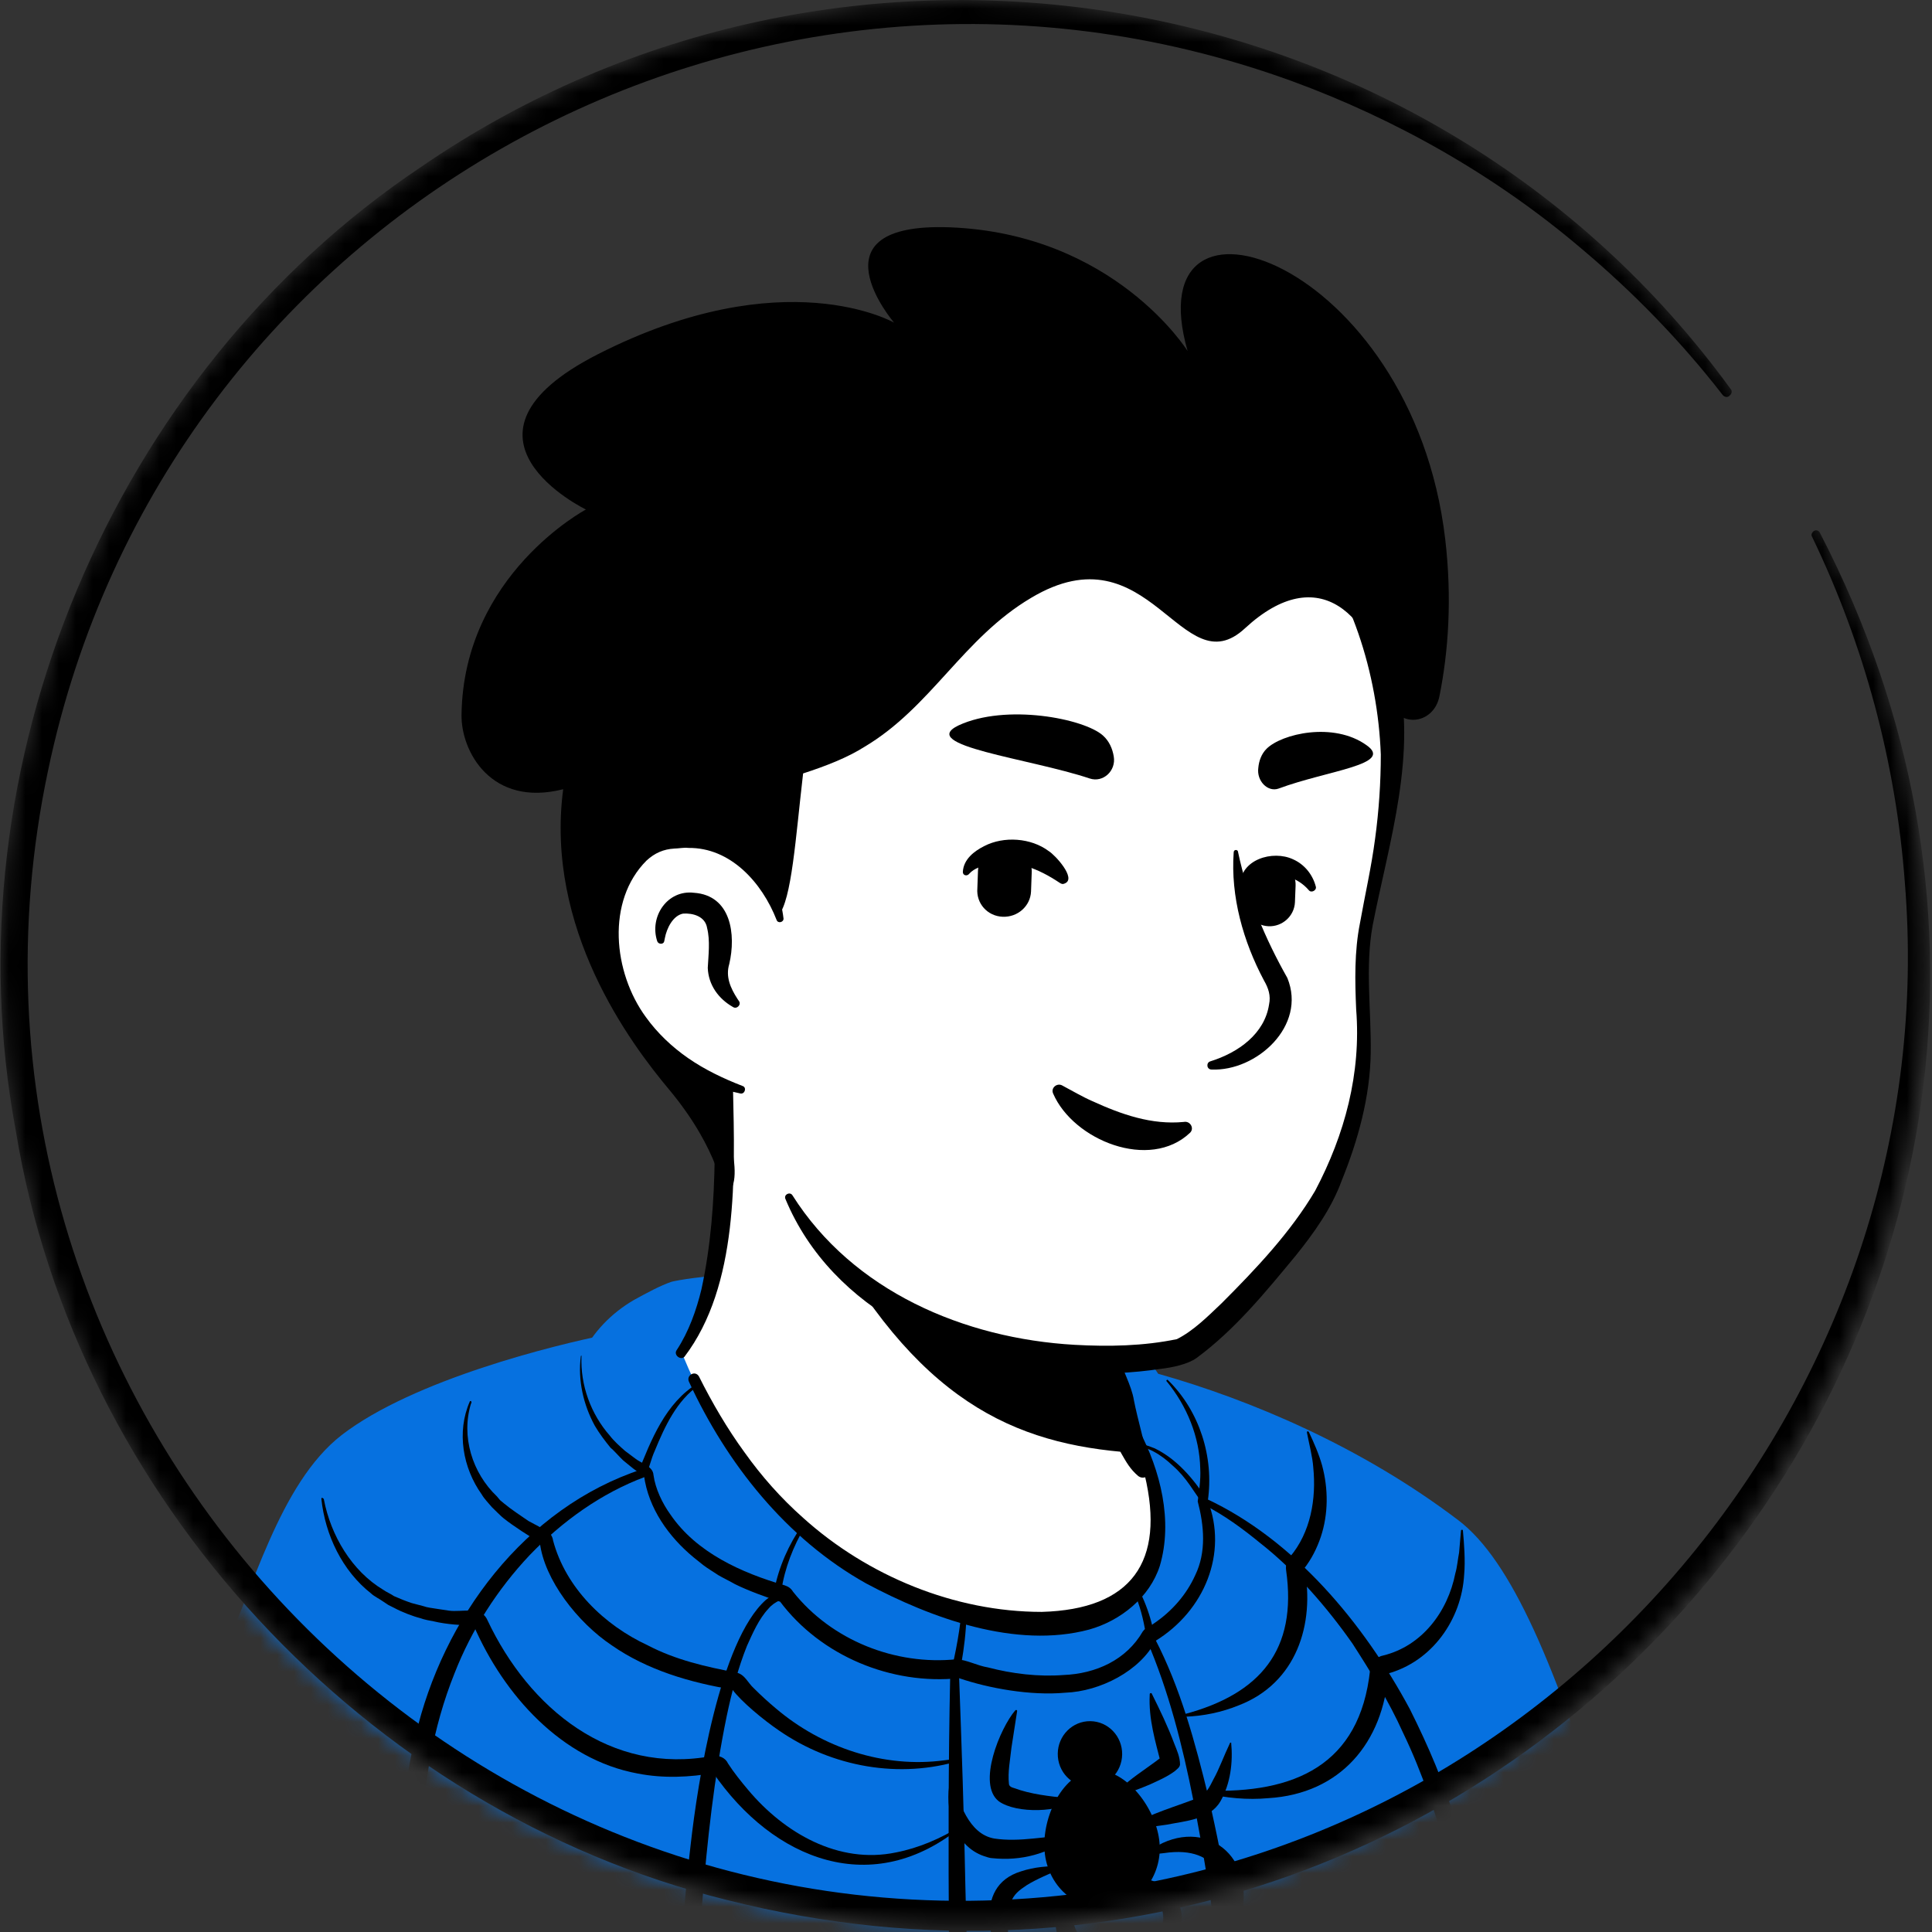 <svg width="115" height="115" viewBox="0 0 115 115" fill="none" xmlns="http://www.w3.org/2000/svg">
<rect x="0" y="0" width="115" height="115" fill="#333333" stroke="none"/>
<mask id="mask0_6_4026" style="mask-type:alpha" maskUnits="userSpaceOnUse" x="0" y="0" width="115" height="115">
<circle cx="57.312" cy="57.312" r="57.312" fill="#D9D9D9"/>
</mask>
<g mask="url(#mask0_6_4026)">
<path d="M88.731 104.627C88.467 104.815 88.167 105.003 87.904 105.191C87.603 105.379 87.34 105.567 87.039 105.717C86.776 105.868 86.551 106.018 86.288 106.168C86.25 106.206 86.213 106.206 86.175 106.243C85.311 106.77 84.409 107.258 83.507 107.709C83.243 107.859 82.943 108.01 82.68 108.123C82.68 108.123 82.642 108.16 82.605 108.16C82.304 108.31 82.003 108.461 81.703 108.611C81.101 108.912 80.463 109.175 79.861 109.438C79.561 109.588 79.222 109.701 78.922 109.814C78.621 109.926 78.283 110.077 77.982 110.19C77.681 110.302 77.343 110.453 77.043 110.565C77.043 110.565 77.043 110.565 77.005 110.565C76.704 110.678 76.366 110.791 76.065 110.904C75.389 111.129 74.675 111.355 73.998 111.58C73.773 111.655 73.51 111.73 73.284 111.806C72.57 112.031 71.856 112.219 71.142 112.369C70.879 112.444 70.616 112.482 70.315 112.557C69.639 112.708 68.925 112.858 68.248 113.008C68.098 113.046 67.985 113.046 67.835 113.083C67.609 113.121 67.347 113.159 67.121 113.196C66.783 113.234 66.482 113.309 66.144 113.346C65.993 113.384 65.843 113.384 65.693 113.422C65.505 113.459 65.279 113.497 65.054 113.497C64.453 113.572 63.814 113.647 63.212 113.722C63.025 113.76 62.799 113.76 62.611 113.797H62.574C62.31 113.835 62.047 113.835 61.784 113.873C61.521 113.91 61.258 113.91 60.995 113.91C60.845 113.91 60.657 113.948 60.507 113.948C60.206 113.948 59.943 113.985 59.68 113.985C59.304 113.985 58.966 114.023 58.59 114.023C58.214 114.023 57.876 114.023 57.5 114.023C57.237 114.023 56.974 114.023 56.711 114.023C40.851 113.797 26.608 107.07 16.423 96.397C16.423 96.397 16.423 96.359 16.386 96.359C15.258 95.345 16.235 89.933 20.783 86.513C26.495 82.191 40.175 79.485 40.175 79.485C40.175 79.485 45.474 78.621 65.129 82.717C76.629 85.123 85.386 88.618 90.271 98.088C91.286 100.042 92.301 103.049 88.731 104.627Z" fill="white"/>
<path d="M65.242 82.304C72.458 83.77 80.162 85.348 86.1 90.121C88.092 91.737 89.407 94.105 90.497 96.397C91.023 97.525 91.549 98.69 91.963 99.93C92.188 100.757 92.526 101.696 92.338 102.673C92.301 102.936 92.075 103.275 91.887 103.462C91.023 104.327 90.083 104.853 89.144 105.529C83.619 109.363 77.268 112.069 70.691 113.497C56.034 116.691 40.175 114.211 27.284 106.507C23 103.913 19.054 100.757 15.672 97.036C15.296 96.585 15.296 95.833 15.296 95.345C15.333 94.217 15.634 93.127 16.01 92.113C16.912 89.783 18.077 87.453 20.069 85.837C21.497 84.859 23.038 84.033 24.616 83.356C29.577 81.252 34.801 79.786 40.175 79.185C40.626 79.147 40.701 79.786 40.25 79.861C35.101 80.913 29.99 82.492 25.217 84.634C23.489 85.498 21.647 86.25 20.257 87.603C18.941 89.031 18.002 90.797 17.25 92.601C16.762 93.691 16.423 95.42 16.574 96.284C18.941 99.103 21.722 101.583 24.729 103.726C41.19 115.226 66.181 115.977 83.695 106.394C85.273 105.529 86.814 104.552 88.279 103.538C88.993 103.049 89.745 102.636 90.309 102.072C90.347 102.034 90.309 102.072 90.309 102.11C90.309 102.147 90.271 102.185 90.271 102.185C90.309 101.734 90.159 101.132 89.971 100.531C89.294 98.351 88.204 96.059 87.039 94.067C85.198 91.098 82.079 89.219 78.922 87.716C76.742 86.701 74.449 85.912 72.119 85.16C69.789 84.409 67.422 83.77 65.054 83.206C64.453 83.056 64.641 82.191 65.242 82.304Z" fill="black"/>
<path d="M101.208 127.928H6.163C6.163 127.928 7.291 111.543 13.003 99.103C15.033 94.706 16.611 88.317 20.332 85.424C24.616 82.116 33.072 80.049 36.078 79.448C38.296 78.997 38.596 79.41 40.137 78.997C40.137 79.185 40.175 79.335 40.175 79.523C40.175 79.523 44.234 91.587 54.794 95.871C63.4 99.366 68.511 97.036 69.301 93.165C69.789 90.685 68.249 86.626 67.459 85.311C67.008 84.935 66.708 84.371 66.557 83.808L66.257 82.567C66.971 82.417 67.647 82.229 68.324 82.004C68.549 81.928 68.737 81.853 68.963 81.778C74.412 83.319 81.026 86.1 86.814 90.497C89.971 92.902 92.601 99.103 95.833 109.589C99.629 121.652 101.208 127.928 101.208 127.928Z" fill="#0671E0"/>
<path d="M72.383 91.211C72.27 90.159 72.082 89.219 71.894 88.392C71.105 84.709 68.737 81.477 68.737 81.477C68.737 81.477 62.799 77.381 53.629 76.291C44.459 75.201 39.987 76.291 39.987 76.291C39.311 76.516 38.484 76.968 37.732 77.381C36.379 78.17 35.289 79.298 34.613 80.688C34.613 80.726 34.575 80.726 34.575 80.763C33.598 83.582 38.634 93.992 51.6 99.817C64.979 105.83 73.284 98.802 72.383 91.211Z" fill="#0671E0"/>
<path d="M24.804 149.839C24.316 138.827 24.09 127.215 23.94 116.166C23.865 111.881 23.677 107.559 24.729 103.35C26.345 96.322 31.231 89.746 38.221 87.453L37.958 87.716C38.747 85.724 39.611 83.507 41.528 82.342C41.603 82.305 41.641 82.417 41.603 82.455C40.288 83.357 39.574 84.898 38.972 86.363C38.747 86.852 38.634 87.453 38.409 87.904C35.778 88.881 33.448 90.572 31.531 92.564C29.615 94.594 28.074 96.999 27.059 99.592C25.744 102.862 25.18 106.357 25.067 109.852C24.992 123.043 25.368 136.986 24.804 149.839Z" fill="black"/>
<path d="M41.528 149.839C40.776 142.961 40.325 135.896 40.25 128.981C40.175 122.629 40.363 116.09 41.114 109.776C41.528 106.093 42.843 97.675 45.587 95.232L45.887 95.007C46.075 94.932 46.113 94.856 46.376 94.819L46 95.195C46.188 93.767 46.714 92.414 47.466 91.211C47.729 90.835 47.992 90.459 48.293 90.084C48.33 90.046 48.443 90.084 48.368 90.159C48.105 90.535 47.842 90.91 47.654 91.324C47.015 92.526 46.564 93.842 46.451 95.195C46.451 95.232 46.413 95.232 46.413 95.27C46.188 95.345 45.925 95.533 45.737 95.758C45.173 96.36 44.797 97.224 44.459 97.976C43.933 99.291 43.557 100.719 43.257 102.147C42.505 105.793 42.092 109.626 41.791 113.347C41.377 119.585 41.227 126.2 41.227 132.438L41.265 135.933C41.265 140.556 41.49 145.216 41.603 149.839C41.641 149.876 41.528 149.914 41.528 149.839Z" fill="black"/>
<path d="M56.974 149.838C57.011 138.376 56.523 126.876 56.485 115.414C56.448 110.227 56.448 104.891 56.56 99.704C56.899 98.351 57.162 96.923 57.275 95.495C57.312 95.044 57.312 94.556 57.275 94.067C57.275 93.992 57.387 93.992 57.387 94.067C57.688 95.946 57.462 97.863 57.087 99.742C57.237 103.838 57.387 108.085 57.462 112.257C57.725 121.652 57.801 131.048 57.575 140.443C57.538 142.247 57.425 144.915 57.312 146.719C57.237 147.771 57.124 148.786 57.049 149.838C57.049 149.876 57.011 149.876 56.974 149.876V149.838Z" fill="black"/>
<path d="M74.562 149.838C74.224 141.157 73.999 132.062 73.247 123.418C72.796 117.932 72.082 112.52 71.029 107.146C70.391 103.914 69.564 100.644 68.249 97.6C68.023 95.871 67.459 93.992 66.106 92.789C66.069 92.752 66.069 92.714 66.106 92.714C66.144 92.677 66.144 92.677 66.181 92.714C66.557 92.977 66.895 93.316 67.196 93.691C68.023 94.781 68.549 96.284 68.737 97.525C70.278 100.494 71.142 103.726 71.931 106.958C72.42 109.062 72.871 111.355 73.209 113.459C73.698 116.466 74.149 120.299 74.374 123.343C74.562 125.185 74.675 128.079 74.788 129.958C74.938 134.392 74.976 138.789 74.9 143.224L74.713 149.838C74.713 149.876 74.675 149.876 74.637 149.876C74.6 149.876 74.562 149.838 74.562 149.838Z" fill="black"/>
<path d="M88.693 149.801C89.632 139.504 89.257 129.056 87.791 118.834C87.415 116.165 86.851 113.384 86.25 110.754C85.536 108.16 84.671 105.53 83.507 103.124C82.68 101.283 81.59 99.517 80.5 97.825C78.997 95.683 77.08 93.466 75.013 91.85C73.961 90.986 72.833 90.159 71.631 89.558C71.029 88.768 70.653 87.979 69.789 87.227C69.113 86.588 68.286 86.062 67.346 86.025C67.309 86.025 67.271 85.987 67.271 85.95C67.271 85.912 67.309 85.912 67.309 85.912C67.797 85.874 68.286 86.025 68.737 86.213C70.052 86.852 71.029 88.017 71.819 89.219C77.042 91.662 81.176 96.623 83.92 101.734C85.01 103.914 85.987 106.169 86.663 108.499L87.265 110.49C89.069 117.932 89.783 125.598 89.895 133.227C89.933 138.79 89.632 144.352 88.768 149.839C88.768 149.876 88.73 149.876 88.693 149.876C88.693 149.876 88.693 149.839 88.693 149.801Z" fill="black"/>
<path d="M71.781 106.582C77.043 106.77 80.951 105.079 81.552 99.404C81.59 98.953 81.928 98.615 82.342 98.539C84.634 97.976 86.175 95.946 86.626 93.654C86.739 93.278 86.776 92.789 86.852 92.413C86.889 92 86.927 91.549 86.964 91.098C86.964 91.061 87.002 91.061 87.04 91.061C87.077 91.061 87.077 91.098 87.077 91.098C87.152 91.887 87.227 92.94 87.152 93.729C87.002 96.397 85.236 98.915 82.567 99.629L82.642 99.554C82.342 103.726 79.786 106.77 75.502 107.033C74.262 107.146 72.984 107.033 71.744 106.732C71.706 106.732 71.706 106.695 71.706 106.657C71.706 106.582 71.744 106.582 71.781 106.582Z" fill="black"/>
<path d="M19.279 89.257C19.693 91.399 20.933 93.504 22.812 94.631C22.962 94.744 23.301 94.894 23.451 95.007C23.789 95.157 24.165 95.307 24.503 95.42L25.217 95.608C25.405 95.683 25.744 95.721 25.969 95.758L26.721 95.871C27.472 95.984 28.637 95.57 29.013 96.435C31.494 101.696 36.342 105.68 42.43 104.515C42.806 104.477 43.181 104.628 43.332 104.966C43.67 105.492 44.121 106.056 44.534 106.544C46.677 109.1 49.909 110.979 53.328 110.265C54.681 110.002 55.997 109.438 57.199 108.687C57.237 108.649 57.275 108.687 57.275 108.687C51.976 113.084 46.038 110.754 42.43 105.492L42.543 105.53C41.039 105.793 39.498 105.868 37.958 105.567C33.448 104.74 29.99 100.907 28.186 96.736L28.262 96.773C27.472 96.736 26.608 96.698 25.819 96.51C25.593 96.472 25.217 96.397 25.029 96.322C24.578 96.209 23.902 95.946 23.489 95.721L23.113 95.533L22.775 95.307C22.624 95.195 22.248 95.007 22.098 94.856C20.369 93.504 19.355 91.361 19.129 89.219C19.129 89.182 19.167 89.144 19.167 89.144C19.279 89.219 19.279 89.219 19.279 89.257Z" fill="black"/>
<path d="M70.503 102.034C75.013 100.832 77.231 98.201 76.554 93.466C76.516 93.165 76.592 92.864 76.779 92.677C78.02 91.211 78.358 89.219 78.17 87.34C78.132 86.739 77.907 85.874 77.794 85.273C77.794 85.235 77.794 85.198 77.832 85.198C77.869 85.198 77.869 85.198 77.907 85.235C78.208 85.874 78.508 86.551 78.696 87.227C79.072 88.618 79.072 90.121 78.621 91.474C78.395 92.15 78.057 92.827 77.606 93.391L77.644 93.315C78.283 96.698 77.155 100.193 73.735 101.508C72.721 101.922 71.631 102.147 70.541 102.185C70.428 102.147 70.428 102.034 70.503 102.034Z" fill="black"/>
<path d="M28.036 83.544C27.435 85.499 28.111 87.678 29.577 89.069L29.765 89.294L29.99 89.482C30.441 89.858 30.967 90.196 31.456 90.535L32.508 91.098C32.734 91.211 32.884 91.436 32.922 91.7C33.673 94.518 35.966 96.736 38.559 97.938C40.212 98.802 42.016 99.216 43.82 99.554C44.346 99.667 44.497 100.155 44.873 100.494C45.286 100.907 45.737 101.321 46.188 101.696C48.931 104.026 52.614 105.267 56.222 104.778L57.162 104.665C57.199 104.665 57.237 104.665 57.237 104.703C57.237 104.74 57.237 104.74 57.199 104.778C53.554 105.905 49.533 105.191 46.376 103.012C45.436 102.373 44.121 101.283 43.595 100.569C41.077 100.155 38.521 99.404 36.417 97.938C34.387 96.585 32.395 94.03 32.133 91.812C31.494 91.436 30.554 90.835 29.99 90.384C29.878 90.309 29.389 89.82 29.276 89.708C29.088 89.482 28.825 89.219 28.675 88.956C27.547 87.378 27.172 85.236 27.961 83.432C27.961 83.394 27.998 83.394 28.036 83.394C28.074 83.469 28.074 83.507 28.036 83.544Z" fill="black"/>
<path d="M34.613 80.726C34.538 82.454 35.177 84.183 36.304 85.461C36.529 85.761 36.905 86.1 37.206 86.363C37.319 86.438 37.694 86.739 37.807 86.814C38.183 87.115 38.86 87.265 38.897 87.791C39.01 88.618 39.423 89.482 39.912 90.159C41.453 92.413 44.121 93.616 46.714 94.368C46.94 94.443 47.09 94.556 47.203 94.743C49.495 97.637 53.291 99.141 56.936 98.765C57.575 98.802 58.139 99.141 58.816 99.253C60.244 99.629 61.822 99.817 63.288 99.704C65.242 99.629 67.046 98.802 68.023 97.111C68.211 96.848 68.474 96.811 68.699 96.623C69.752 95.909 70.616 94.931 71.142 93.766C71.819 92.376 71.668 90.797 71.293 89.369C71.368 88.768 71.481 88.092 71.443 87.415C71.405 85.536 70.654 83.695 69.451 82.229C69.376 82.191 69.489 82.079 69.526 82.154C71.405 83.995 72.27 86.739 71.894 89.332C73.097 92.451 71.706 95.871 68.775 97.675C67.873 99.441 65.505 100.681 63.4 100.757C61.333 100.945 58.853 100.494 57.087 99.892C53.066 100.306 48.856 98.577 46.413 95.307L46.451 95.345C45.624 95.082 44.497 94.668 43.745 94.293C43.557 94.18 42.956 93.879 42.768 93.766C42.543 93.616 42.054 93.315 41.866 93.165L41.302 92.714C39.799 91.474 38.596 89.783 38.333 87.829L38.371 87.904C38.07 87.678 37.77 87.49 37.507 87.265L37.093 86.927L36.905 86.739C36.717 86.551 36.529 86.325 36.342 86.175C36.003 85.761 35.665 85.311 35.402 84.86C34.726 83.619 34.387 82.154 34.575 80.726C34.575 80.688 34.613 80.688 34.65 80.688C34.575 80.688 34.613 80.688 34.613 80.726Z" fill="black"/>
<path d="M66.795 104.426C66.807 103.347 65.959 102.462 64.901 102.45C63.843 102.438 62.974 103.303 62.962 104.382C62.949 105.461 63.797 106.346 64.856 106.358C65.914 106.371 66.782 105.506 66.795 104.426Z" fill="black"/>
<path d="M69 109.513C69.263 111.505 67.948 113.347 66.069 113.572C64.19 113.798 62.461 112.407 62.198 110.378C61.935 108.386 63.137 105.643 65.016 105.379C66.895 105.154 68.737 107.484 69 109.513Z" fill="black"/>
<path d="M64.114 107.108C63.137 107.897 60.506 107.972 59.454 107.221C58.139 106.206 59.529 102.861 60.431 101.809C60.469 101.771 60.544 101.771 60.544 101.846L60.206 104.026C60.13 104.74 59.98 105.492 60.055 106.168C60.055 106.319 60.206 106.394 60.356 106.431C61.371 106.807 62.461 106.92 63.55 107.033C63.701 107.033 63.964 107.07 64.077 106.995C64.077 107.033 64.114 107.07 64.114 107.108Z" fill="black"/>
<path d="M63.814 109.325C62.386 110.34 60.807 110.791 59.041 110.603C58.928 110.603 58.703 110.528 58.59 110.49C56.786 109.889 56.185 107.672 56.56 105.98C56.56 105.905 56.636 105.868 56.673 105.943C57.087 107.258 57.65 109.175 59.191 109.438C59.943 109.551 60.732 109.513 61.484 109.438C62.235 109.363 63.025 109.288 63.776 109.137C63.851 109.175 63.889 109.25 63.814 109.325C63.851 109.288 63.814 109.325 63.814 109.325Z" fill="black"/>
<path d="M63.288 111.167C62.461 111.543 61.709 111.843 61.108 112.219C60.657 112.52 60.356 112.745 60.168 113.234C59.943 113.835 59.98 114.549 60.018 115.376C60.093 116.128 60.206 116.954 60.243 117.856C60.243 117.894 60.168 117.931 60.131 117.894C58.928 115.977 57.838 112.294 60.77 111.392C61.559 111.129 62.423 111.054 63.25 111.092C63.363 111.054 63.363 111.167 63.288 111.167Z" fill="black"/>
<path d="M64.227 112.369C64.077 113.346 63.701 114.023 64.002 114.775C64.528 115.864 64.979 116.992 64.979 118.307C64.979 118.345 64.904 118.382 64.904 118.345C64.565 117.894 64.227 117.405 63.889 116.917C63.475 116.165 62.837 115.413 62.837 114.511C62.874 113.61 63.475 112.82 64.114 112.257C64.227 112.219 64.265 112.294 64.227 112.369Z" fill="black"/>
<path d="M66.369 106.732C66.557 106.544 66.971 106.206 67.196 106.018C67.797 105.53 68.624 105.004 69.225 104.515C69.263 104.477 69.3 104.44 69.263 104.515C69.225 104.553 69.188 104.628 69.15 104.703C69.113 104.816 69.075 104.891 69.113 105.004C68.774 103.651 68.361 102.335 68.436 100.87V100.832C68.436 100.794 68.511 100.757 68.549 100.794C69.037 101.772 69.526 102.786 69.902 103.801C70.052 104.177 70.24 104.59 70.24 105.041C70.203 105.229 70.052 105.304 69.939 105.417C69.488 105.755 68.962 105.981 68.474 106.206C68.211 106.319 66.256 107.146 66.332 106.77C66.332 106.732 66.369 106.732 66.369 106.732Z" fill="black"/>
<path d="M67.158 108.762C68.511 107.897 70.09 107.521 71.443 106.958C71.819 106.732 72.006 106.356 72.232 105.905C72.57 105.304 72.833 104.552 73.209 103.763C73.209 103.726 73.247 103.726 73.284 103.726C73.397 104.891 73.247 106.168 72.645 107.221C72.006 108.311 70.578 108.386 69.451 108.611C68.662 108.724 67.91 108.837 67.121 108.874C67.083 108.874 67.083 108.799 67.158 108.762Z" fill="black"/>
<path d="M68.098 110.415C71.029 107.972 74.599 109.889 73.96 113.722C73.81 114.624 73.472 115.489 72.833 116.203C72.796 116.24 72.72 116.203 72.72 116.165C72.833 115.752 72.908 115.376 72.946 114.962C73.322 112.181 72.608 109.814 69.3 110.302C68.887 110.34 68.474 110.415 68.098 110.528C68.06 110.565 68.023 110.453 68.098 110.415Z" fill="black"/>
<path d="M67.572 111.843C68.887 111.693 70.315 112.708 70.353 114.173C70.278 115.677 69.601 117.03 68.361 117.932C68.323 117.969 68.248 117.969 68.248 117.894C68.624 116.804 69 115.714 69.188 114.587C69.338 114.023 69.188 113.497 68.812 113.046C68.474 112.633 68.023 112.257 67.534 111.956C67.459 111.881 67.497 111.806 67.572 111.843Z" fill="black"/>
<path d="M68.774 92.3C67.985 96.171 62.874 98.501 54.268 95.006C45.323 91.398 41.452 82.792 40.475 80.237C45.774 70.315 42.091 63.438 42.091 63.438C54.305 62.386 64.978 76.666 64.978 76.666L66.632 83.732C66.782 84.333 67.083 84.859 67.534 85.235C68.323 86.626 69.263 89.82 68.774 92.3Z" fill="white"/>
<path d="M40.288 80.349C41.002 79.26 41.453 77.982 41.753 76.742C42.317 74.148 42.505 71.518 42.542 68.887V67.91C42.43 66.933 42.091 65.918 41.716 65.016C41.227 63.813 42.993 63.062 43.557 64.264C43.632 64.415 43.632 64.678 43.632 64.828C43.745 69.939 43.971 76.516 40.739 80.763C40.513 80.988 40.062 80.65 40.288 80.349Z" fill="black"/>
<path d="M65.392 76.591C65.956 76.93 66.144 77.381 66.219 77.832C66.444 78.734 66.369 79.711 66.595 80.65C66.782 81.552 67.346 82.417 67.496 83.356C67.684 84.333 68.248 86.4 68.474 87.415C68.549 87.64 68.398 87.903 68.135 87.941C67.985 87.979 67.872 87.941 67.76 87.866C67.271 87.453 67.046 87.039 66.745 86.513C66.256 85.611 65.918 84.784 65.618 83.769C65.354 82.868 65.467 81.89 65.242 80.951C65.054 80.049 64.528 79.184 64.34 78.245C64.227 77.794 64.189 77.305 64.528 76.742C64.753 76.516 65.129 76.441 65.392 76.591Z" fill="black"/>
<path d="M68.098 86.513C60.92 86.137 55.057 83.882 49.345 73.698C54.155 77.945 59.83 79.561 65.805 80.312L66.595 83.77C66.745 84.371 67.647 86.137 68.098 86.513Z" fill="black"/>
<path d="M67.797 85.123C69.075 87.528 69.827 90.534 69.038 93.203C68.436 95.082 66.708 96.472 64.829 96.998C60.469 98.163 55.433 96.322 51.562 94.255C46.789 91.587 43.257 87.114 41.002 82.229C40.851 81.853 41.377 81.552 41.603 81.928C42.392 83.507 43.294 85.047 44.309 86.438C45.324 87.866 46.489 89.181 47.804 90.346C51.637 93.804 56.824 95.946 62.01 95.946C67.347 95.796 69.376 92.977 68.136 87.791C67.948 86.964 67.647 86.1 67.234 85.386C67.008 85.085 67.572 84.747 67.797 85.123Z" fill="black"/>
<path d="M82.341 39.987C83.018 43.144 83.356 45.699 81.515 54.117C79.711 62.498 84.108 64.227 73.698 77.644C69.451 83.131 59.154 81.59 50.81 75.915C47.992 73.998 46.789 69.075 44.685 65.58C43.031 62.837 42.279 65.693 40.1 63.325C37.131 60.093 33.56 53.591 35.327 42.091C38.183 23.451 52.953 21.271 63.889 23.338C74.9 25.443 80.537 31.681 82.341 39.987Z" fill="white"/>
<path d="M41.979 66.67C41.114 65.204 39.987 63.926 38.935 62.574C37.92 61.183 37.093 59.642 36.417 58.064C31.944 47.09 33.673 31.644 44.647 25.18C49.194 22.549 54.681 21.91 59.792 22.323C70.729 23.113 80.763 28.149 83.131 39.724C84.408 44.835 82.68 50.096 81.703 55.095C81.252 57.575 81.627 60.131 81.59 62.686C81.552 65.279 80.838 67.873 79.861 70.278C79.26 71.931 78.207 73.397 77.118 74.75C75.314 76.93 73.51 79.147 71.217 80.838C70.691 81.214 69.752 81.402 69.113 81.477C67.346 81.74 65.618 81.815 63.851 81.703C56.936 81.402 49.533 78.057 46.752 71.368C46.639 71.105 47.015 70.917 47.165 71.142C50.773 76.855 57.387 79.673 63.964 80.049C65.993 80.162 68.06 80.124 70.052 79.711C71.029 79.222 71.894 78.358 72.721 77.569C74.75 75.539 76.817 73.359 78.283 70.879C80.049 67.534 81.026 63.889 80.725 60.093C80.65 58.402 80.613 56.636 80.951 54.944C81.252 53.253 81.627 51.637 81.853 49.908C82.078 48.255 82.191 46.564 82.191 44.91C82.003 40.062 80.425 35.064 77.343 31.305C70.541 22.85 54.456 20.632 45.399 26.42C39.686 29.953 37.018 36.567 36.154 42.993C34.838 50.698 35.214 58.289 41.34 63.889L43.144 65.768C43.858 66.595 42.58 67.572 41.979 66.67Z" fill="black"/>
<path d="M46.413 54.719C46.413 54.719 45.248 49.081 39.761 49.758C35.026 50.359 33.372 61.709 44.121 64.866" fill="white"/>
<path d="M43.632 59.943C42.768 59.454 42.167 58.627 42.129 57.613C42.167 56.861 42.279 55.997 42.091 55.245C41.979 54.531 41.227 54.343 40.663 54.381C40.062 54.493 39.686 55.245 39.574 55.846C39.574 55.884 39.536 55.997 39.536 56.034C39.498 56.222 39.198 56.222 39.123 56.034C38.634 54.569 39.724 52.953 41.302 53.141C43.52 53.291 43.82 55.621 43.407 57.387C43.181 58.139 43.482 58.815 43.895 59.454L43.971 59.567C44.158 59.792 43.858 60.093 43.632 59.943Z" fill="black"/>
<path d="M73.698 50.735C74.261 53.404 75.314 55.884 76.629 58.214C77.794 61.07 74.787 63.776 72.119 63.663C71.819 63.663 71.781 63.25 72.044 63.175C73.735 62.649 75.276 61.521 75.539 59.792C75.652 59.266 75.501 58.815 75.238 58.364C73.998 56.034 73.247 53.366 73.434 50.735C73.434 50.547 73.698 50.547 73.698 50.735Z" fill="black"/>
<path d="M46.225 54.757C45.361 52.539 43.482 50.435 40.964 50.472C40.739 50.435 40.363 50.51 40.137 50.51C39.498 50.547 38.972 50.773 38.484 51.224C36.078 53.629 36.492 57.876 38.446 60.544C39.123 61.484 39.987 62.31 40.964 62.987C41.941 63.663 43.031 64.189 44.196 64.641C44.459 64.716 44.346 65.129 44.083 65.091C41.565 64.565 39.16 63.325 37.507 61.258C34.951 58.176 34.425 53.028 37.469 50.021C38.145 49.42 39.085 48.969 40.024 48.969C40.325 48.969 40.776 48.894 41.077 48.969C42.655 49.044 44.158 49.833 45.136 51.074C46 52.126 46.489 53.404 46.639 54.681C46.639 54.907 46.301 54.982 46.225 54.757Z" fill="black"/>
<path d="M70.841 67.421C68.436 69.714 63.889 67.872 62.686 65.091C62.536 64.753 62.912 64.452 63.212 64.603C63.851 64.941 64.415 65.279 65.016 65.542C66.745 66.332 68.549 66.97 70.466 66.782C70.841 66.707 71.105 67.158 70.841 67.421Z" fill="black"/>
<path d="M59.68 54.569C58.778 54.531 58.101 53.78 58.176 52.878L58.214 51.825C58.252 50.923 59.003 50.247 59.905 50.322C60.807 50.36 61.484 51.111 61.409 52.013L61.371 53.066C61.333 53.93 60.582 54.606 59.68 54.569Z" fill="black"/>
<path d="M75.502 55.133C74.675 55.095 74.036 54.381 74.073 53.554L74.111 52.577C74.149 51.75 74.863 51.111 75.689 51.149C76.516 51.187 77.155 51.901 77.118 52.727L77.08 53.705C77.042 54.531 76.328 55.17 75.502 55.133Z" fill="black"/>
<path d="M63.062 52.539C61.822 51.713 60.469 51.149 58.966 51.45C58.477 51.525 57.989 51.675 57.688 52.013C57.575 52.164 57.312 52.126 57.312 51.901C57.35 51.149 57.989 50.66 58.59 50.36C59.755 49.758 61.371 49.871 62.423 50.66C62.799 50.886 64.077 52.276 63.4 52.577C63.25 52.652 63.175 52.615 63.062 52.539Z" fill="black"/>
<path d="M73.811 52.727C73.811 51.149 75.765 50.585 76.967 51.149C77.644 51.449 78.132 52.051 78.32 52.765C78.395 52.99 78.057 53.178 77.907 52.99C77.268 52.239 76.178 51.863 75.314 52.314C75.051 52.464 75.013 52.577 74.938 52.727C74.938 53.479 73.848 53.441 73.811 52.727Z" fill="black"/>
<path d="M64.866 46.339C65.655 46.602 66.445 45.888 66.294 45.023C66.219 44.572 66.031 44.121 65.655 43.783C64.528 42.768 59.868 41.866 57.049 43.182C54.569 44.384 61.258 45.136 64.866 46.339Z" fill="black"/>
<path d="M76.103 46.94C75.464 47.165 74.788 46.489 74.9 45.7C74.938 45.286 75.088 44.873 75.389 44.572C76.291 43.67 79.373 42.956 81.327 44.347C83.018 45.512 79.034 45.85 76.103 46.94Z" fill="black"/>
<path d="M86.025 32.095C84.07 15.409 67.497 9.771 70.691 20.895C70.691 20.895 66.332 13.905 56.523 13.53C48.105 13.229 53.216 19.204 53.216 19.204C53.216 19.204 46.676 15.446 35.59 21.084C25.931 26.007 34.876 30.328 34.876 30.328C34.876 30.328 27.585 34.2 27.472 42.543C27.435 44.722 29.239 48.067 33.523 46.977C32.433 55.283 37.507 62.085 39.837 64.866C42.843 68.474 43.106 71.217 43.106 71.217C44.647 70.353 42.843 66.482 42.881 64.453C33.485 60.845 35.176 50.36 39.761 49.758C44.572 49.157 46.075 53.441 46.338 54.494C47.127 53.554 47.353 49.909 47.804 46.038C49.194 45.587 50.435 45.098 51.449 44.459C55.433 42.092 57.312 37.995 61.371 35.59C68.474 31.343 70.315 40.927 74.111 37.394C78.508 33.335 81.703 36.567 82.68 41.566C83.056 43.369 85.348 43.219 85.686 41.415C86.213 38.784 86.438 35.628 86.025 32.095Z" fill="black"/>
<path d="M108.31 31.681C131.123 75.615 91.023 125.185 43.219 113.083C21.76 107.747 4.51 89.144 0.94 67.309C-3.119 45.587 6.69 22.248 25.029 9.959C50.172 -7.328 85.01 -1.578 103.011 23.15C103.124 23.263 103.087 23.451 102.936 23.564C102.824 23.677 102.636 23.639 102.523 23.489C100.042 20.294 97.224 17.4 94.142 14.807C89.069 10.485 83.131 7.103 76.855 4.811C44.91 -6.765 9.846 12.477 2.856 45.887C-5.036 83.319 26.796 117.781 64.753 112.632C94.029 108.949 115.789 81.928 113.384 52.539C112.858 45.436 110.979 38.409 107.859 31.945C107.784 31.832 107.859 31.681 107.972 31.606C108.085 31.531 108.235 31.569 108.31 31.681Z" fill="black"/>
</g>
</svg>
